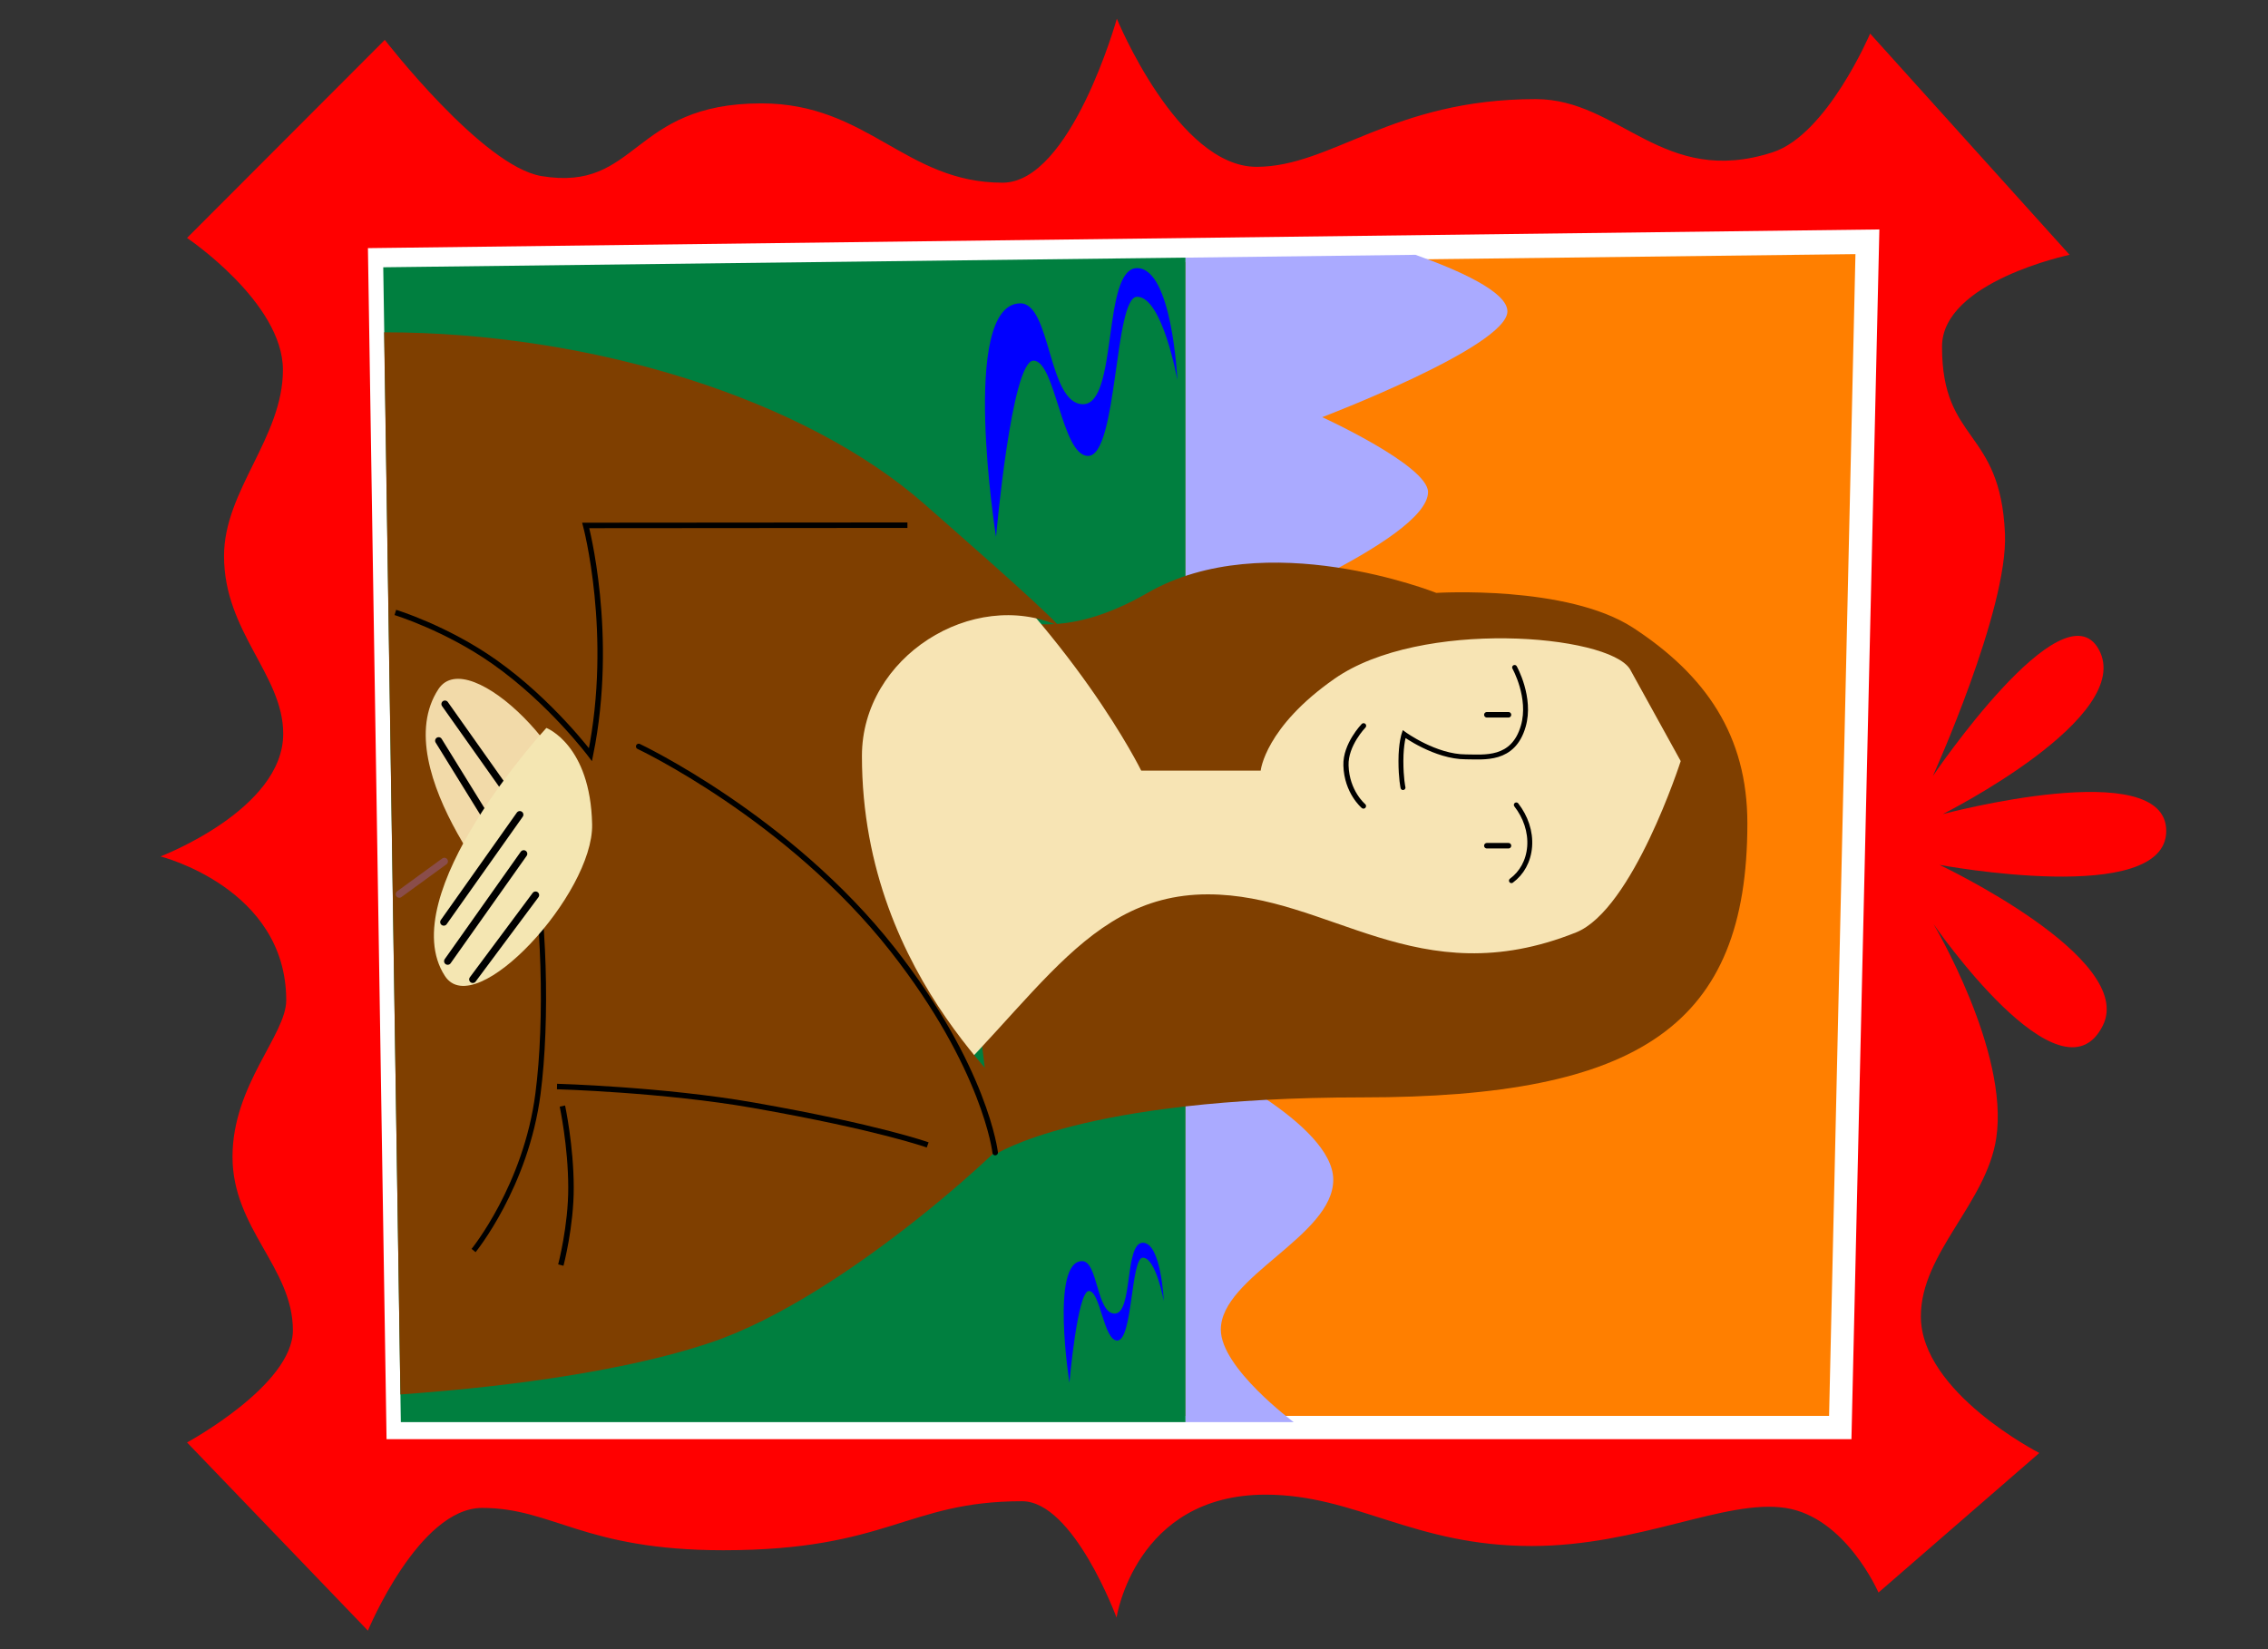 <svg width="11in" height="8in" xmlns="http://www.w3.org/2000/svg">
 <rect width="100%" height="100%" fill="#333333" stroke="none"/>
 <!-- Created with SVG-edit - http://svg-edit.googlecode.com/ -->
 <g>
  <path fill="#ff0000" id="svg_63" d="m589.27,696.05c41.863,0 68.842,23.911 123.829,23.911c50.24,0 90.077,-21.989 118.202,-17.731c28.125,4.258 43.339,39.412 43.339,39.412l74.886,-65.01c0,0 -55.159,-28.136 -55.159,-63.629c0,-29.505 30.567,-52.735 35.108,-82.994c6.092,-40.506 -29.205,-99.655 -29.205,-99.655c0,0 59.369,86.148 78.812,47.268c15.754,-31.513 -76.03,-74.863 -76.03,-74.863c0,0 105.568,19.759 105.568,-15.82c0,-35.598 -104.029,-7.824 -104.029,-7.824c0,0 90.254,-45.282 72.531,-76.838c-16.885,-29.972 -77.171,59.106 -77.171,59.106c0,0 35.1,-77.473 33.581,-112.871c-2.135,-49.328 -29.313,-41.95 -29.313,-87.073c0,-30.365 59.403,-42.766 59.403,-42.766l-92.879,-103.03c0,0 -20.003,47.045 -45.347,55.262c-51.207,16.627 -71.039,-24.749 -110.345,-24.749c-66.995,0 -94.992,31.533 -130.018,31.533c-36.736,0 -65.021,-68.981 -65.021,-68.981c0,0 -21.308,76.37 -53.213,76.37c-45.305,0 -62.695,-36.937 -112.299,-36.937c-61.07,0 -57.111,41.365 -102.424,33.848c-27.424,-4.545 -72.908,-63.417 -72.908,-63.417l-92.084,92.243c0,0 44.645,30.014 44.645,61.431c0,31.533 -27.424,56.091 -27.424,86.678c0,35.431 27.562,55.359 27.562,82.762c0,35.408 -57.142,57.142 -57.142,57.142c0,0 58.543,14.652 58.543,66.985c0,16.148 -25.013,39.4 -25.013,72.887c0,33.498 28.115,51.632 28.115,80.787c0,25.586 -49.286,52.247 -49.286,52.247l84.216,87.645c0,0 23.634,-57.153 53.181,-57.153c32.956,0 47.289,19.705 112.299,19.705c76.837,0 85.479,-22.826 139.107,-22.826c24.006,0 43.988,54.191 43.988,54.191c0,0 8.653,-57.25 69.394,-57.25l-0,-0l-0,0z" stroke-width="3"/>
  <path fill="#ffffff" stroke-width="3" stroke-dasharray="null" stroke-linejoin="null" stroke-linecap="null" d="m862.045,670.218l13.006,-563.373l-703.742,8.706l8.674,554.667" id="svg_62"/>
  <path id="svg_61" d="m851.634,659.354l12.28,-541.013l-679.468,8.143l8.161,532.87" stroke-linecap="null" stroke-linejoin="null" stroke-dasharray="null" stroke-width="3" fill="#ff7f00"/>
  <path id="svg_60" d="m552.013,662.265l0,-542.287l-373.567,4.492l8.185,537.795" stroke-linecap="null" stroke-linejoin="null" stroke-dasharray="null" stroke-width="null" fill="#007f3f"/>
  <path fill="#aaaaff" id="svg_59" d="m552.013,119.978l0,542.287l50.357,0c0,0 -33.943,-25.153 -33.943,-43.085c0,-24.654 52.353,-43.53 52.353,-69.787c0,-26.277 -62.599,-55.422 -62.599,-55.422l8.218,-203.247c0,0 98.507,-38.997 98.507,-61.579c0,-12.327 -49.264,-34.878 -49.264,-34.878c0,0 86.223,-32.85 86.223,-49.286c0,-9.067 -22.594,-19.132 -42.809,-26.32l-107.043,1.316l0,-0l0,-0l0,-0l0,-0l0,-0z"/>
  <path fill="#0000ff" id="svg_58" d="m548.181,176.922c0,0 -2.336,-52.057 -18.74,-52.057c-16.414,0 -8.706,63.374 -25.163,63.374c-16.403,0 -14.864,-47.087 -29.239,-46.97c-28.475,0.254 -11.276,108.794 -11.276,108.794c0,0 7.177,-82.114 17.433,-82.114c10.278,0 13.091,44.37 25.418,44.37c13.866,0 12.05,-74.109 22.827,-74.109c11.828,-0.021 18.74,38.711 18.74,38.711l0,-0z"/>
  <path fill="#0000ff" id="svg_57" d="m541.863,605.857c0,0 -1.2,-27.116 -9.746,-27.116c-8.568,0 -4.545,32.987 -13.102,32.987c-8.536,0 -7.74,-24.515 -15.204,-24.441c-14.811,0.128 -5.872,56.622 -5.872,56.622c0,0 3.727,-42.713 9.057,-42.713c5.362,0 6.837,23.081 13.218,23.081c7.22,0 6.285,-38.582 11.902,-38.582c6.115,0.01 9.746,20.161 9.746,20.161z"/>
  <path fill="#7f3f00" id="svg_56" d="m428.716,249.923c0,0 28.751,70.541 105.589,26.183c54.955,-31.714 134.446,0 134.446,0c0,0 60.869,-3.801 91.626,16.233c33.975,22.191 53.214,50.262 53.214,91.075c0,93.942 -49.912,127.63 -179.272,127.63c-131.166,0 -170.948,26.618 -170.948,26.618l-34.654,-287.739z"/>
  <path fill="#f7e4b4" id="svg_55" d="m197.928,574.577l51.95,0c50.294,80.936 127.772,-16.134 162.755,-44.524c65.561,-53.151 87.716,-113.567 149.742,-113.567c56.728,0 97.541,47.279 171.426,17.742c26.511,-10.617 48.755,-79.799 48.755,-79.799l-23.656,-42.862c-10.341,-16.234 -97.498,-23.379 -137.429,4.438c-32.51,22.647 -34.485,42.873 -34.485,42.873l-55.623,0c0,0 -31.034,-63.545 -100.843,-123.139c-62.154,-53.023 -201.505,-76.486 -242.72,-79.13l10.129,417.968l0,0l0,0z"/>
  <path fill="#7f3f00" id="svg_54" d="m186.441,649.388c21.096,-1.56 92.529,-6.848 143.938,-23.995c64.648,-21.532 145.695,-98.786 147.695,-104.786c2,-6 -76.751,-62.192 -76.751,-168.577c0,-46.238 51.706,-78.303 91.616,-60.603c-8.451,-9.502 -51.897,-47.267 -62.43,-56.6c-55.496,-48.872 -154.81,-80.076 -251.66,-80.076l7.592,494.636l0,0l0,0l0,0l0,0z"/>
  <path stroke="#000000" fill="none" stroke-width="2.557" id="svg_53" d="m422.504,244.574l-149.789,0.117c0,0 13.559,50.687 2.209,106.736c0,0 -18.474,-24.653 -44.656,-43.127c-22.392,-15.809 -46.195,-23.093 -46.195,-23.093"/>
  <path stroke="#000000" fill="none" stroke-width="2.557" id="svg_52" d="m431.932,533.185c0,0 -22.593,-8.186 -81.084,-18.474c-41.927,-7.358 -91.499,-8.727 -91.499,-8.727"/>
  <path stroke="#000000" fill="none" stroke-width="2.413" stroke-linecap="round" id="svg_51" d="m634.892,337.984c0,0 -8.525,8.781 -8.196,18.474c0.35,12.412 8.143,18.909 8.143,18.909"/>
  <path stroke="#000000" fill="none" stroke-width="2.285" stroke-linecap="round" id="svg_50" d="m706.006,374.835c4.289,5.5 6.742,12.412 6.211,19.441c-0.542,6.806 -3.706,12.316 -8.483,15.84"/>
  <path stroke="#000000" fill="none" stroke-width="2.418" id="svg_49" d="m220.501,582.351c0,0 24.43,-29.93 29.994,-73.067c4.449,-34.198 2.994,-85.012 -3.685,-117.352c-7.963,-38.774 -20.544,-51.324 -20.544,-51.324"/>
  <path stroke="#000000" fill="none" stroke-width="2.557" id="svg_48" d="m261.855,515.082c0,0 3.981,18.56 4.003,37.862c0.074,18.028 -4.736,36.193 -4.736,36.193"/>
  <path fill="#f2daa9" id="svg_47" d="m240.291,426.862c0,0 26.458,-7.889 30.015,-39.295c3.641,-32.138 -52.099,-88.251 -66.199,-66.612c-24.674,37.701 36.184,105.907 36.184,105.907z"/>
  <line stroke="#000000" fill="none" stroke-width="3.29" stroke-linecap="round" id="svg_46" y2="344.948" x2="204.243" y1="387.279" x1="230.404"/>
  <path id="svg_45" d="m247.213,359.568l-29.282,-39.252" stroke-linecap="null" stroke-linejoin="null" stroke-dasharray="null" stroke-width="null" stroke="#000000" fill="none"/>
  <line stroke="#000000" fill="none" stroke-width="3.29" stroke-linecap="round" id="svg_44" y2="327.866" x2="207.164" y1="377.884" x1="242.562"/>
  <path fill="#f4e6b2" id="svg_43" d="m254.402,338.994c0,0 20.523,7.803 21.298,44.9c0.658,32.371 -54.413,92.263 -68.524,70.636c-24.642,-37.702 47.225,-115.537 47.225,-115.537z"/>
  <line stroke="#000000" fill="none" stroke-width="3.35" stroke-linecap="round" id="svg_42" y2="456.102" x2="220.12" y1="416.829" x1="249.359"/>
  <line stroke="#000000" fill="none" stroke-width="3.35" stroke-linecap="round" id="svg_41" y2="429.397" x2="206.62" y1="379.38" x1="242.019"/>
  <line stroke="#8a4d4a" fill="none" stroke-width="3.35" stroke-linecap="round" id="svg_40" y2="416.404" x2="185.919" y1="401.126" x1="206.899"/>
  <path stroke="#000000" fill="none" stroke-width="2.285" stroke-linecap="round" id="svg_39" d="m705.21,310.824c0,0 7.888,14.036 4.045,27.339c-4.692,16.276 -18.315,14.302 -26.713,14.302c-14.259,0 -28.805,-10.617 -28.805,-10.617c0,0 -1.454,4.311 -1.454,12.507c0,8.186 0.966,12.411 0.966,12.411"/>
  <line stroke="#000000" fill="none" stroke-width="2.557" stroke-linecap="round" id="svg_38" y2="332.865" x2="692.288" y1="332.865" x1="702.363"/>
  <line stroke="#000000" fill="none" stroke-width="2.557" stroke-linecap="round" id="svg_37" y2="393.84" x2="692.288" y1="393.84" x1="702.363"/>
  <path stroke="#000000" fill="none" stroke-width="2.557" stroke-linecap="round" id="svg_35" d="m463.37,536.75c0,0 -4.449,-39.379 -47.788,-94.568c-48.479,-61.687 -118.202,-94.569 -118.202,-94.569"/>
  <line stroke="#000000" id="svg_34" fill="none" stroke-width="3.35" stroke-linecap="round" y2="447.618" x2="208.442" y1="397.6" x1="243.841"/>
 </g>
</svg>